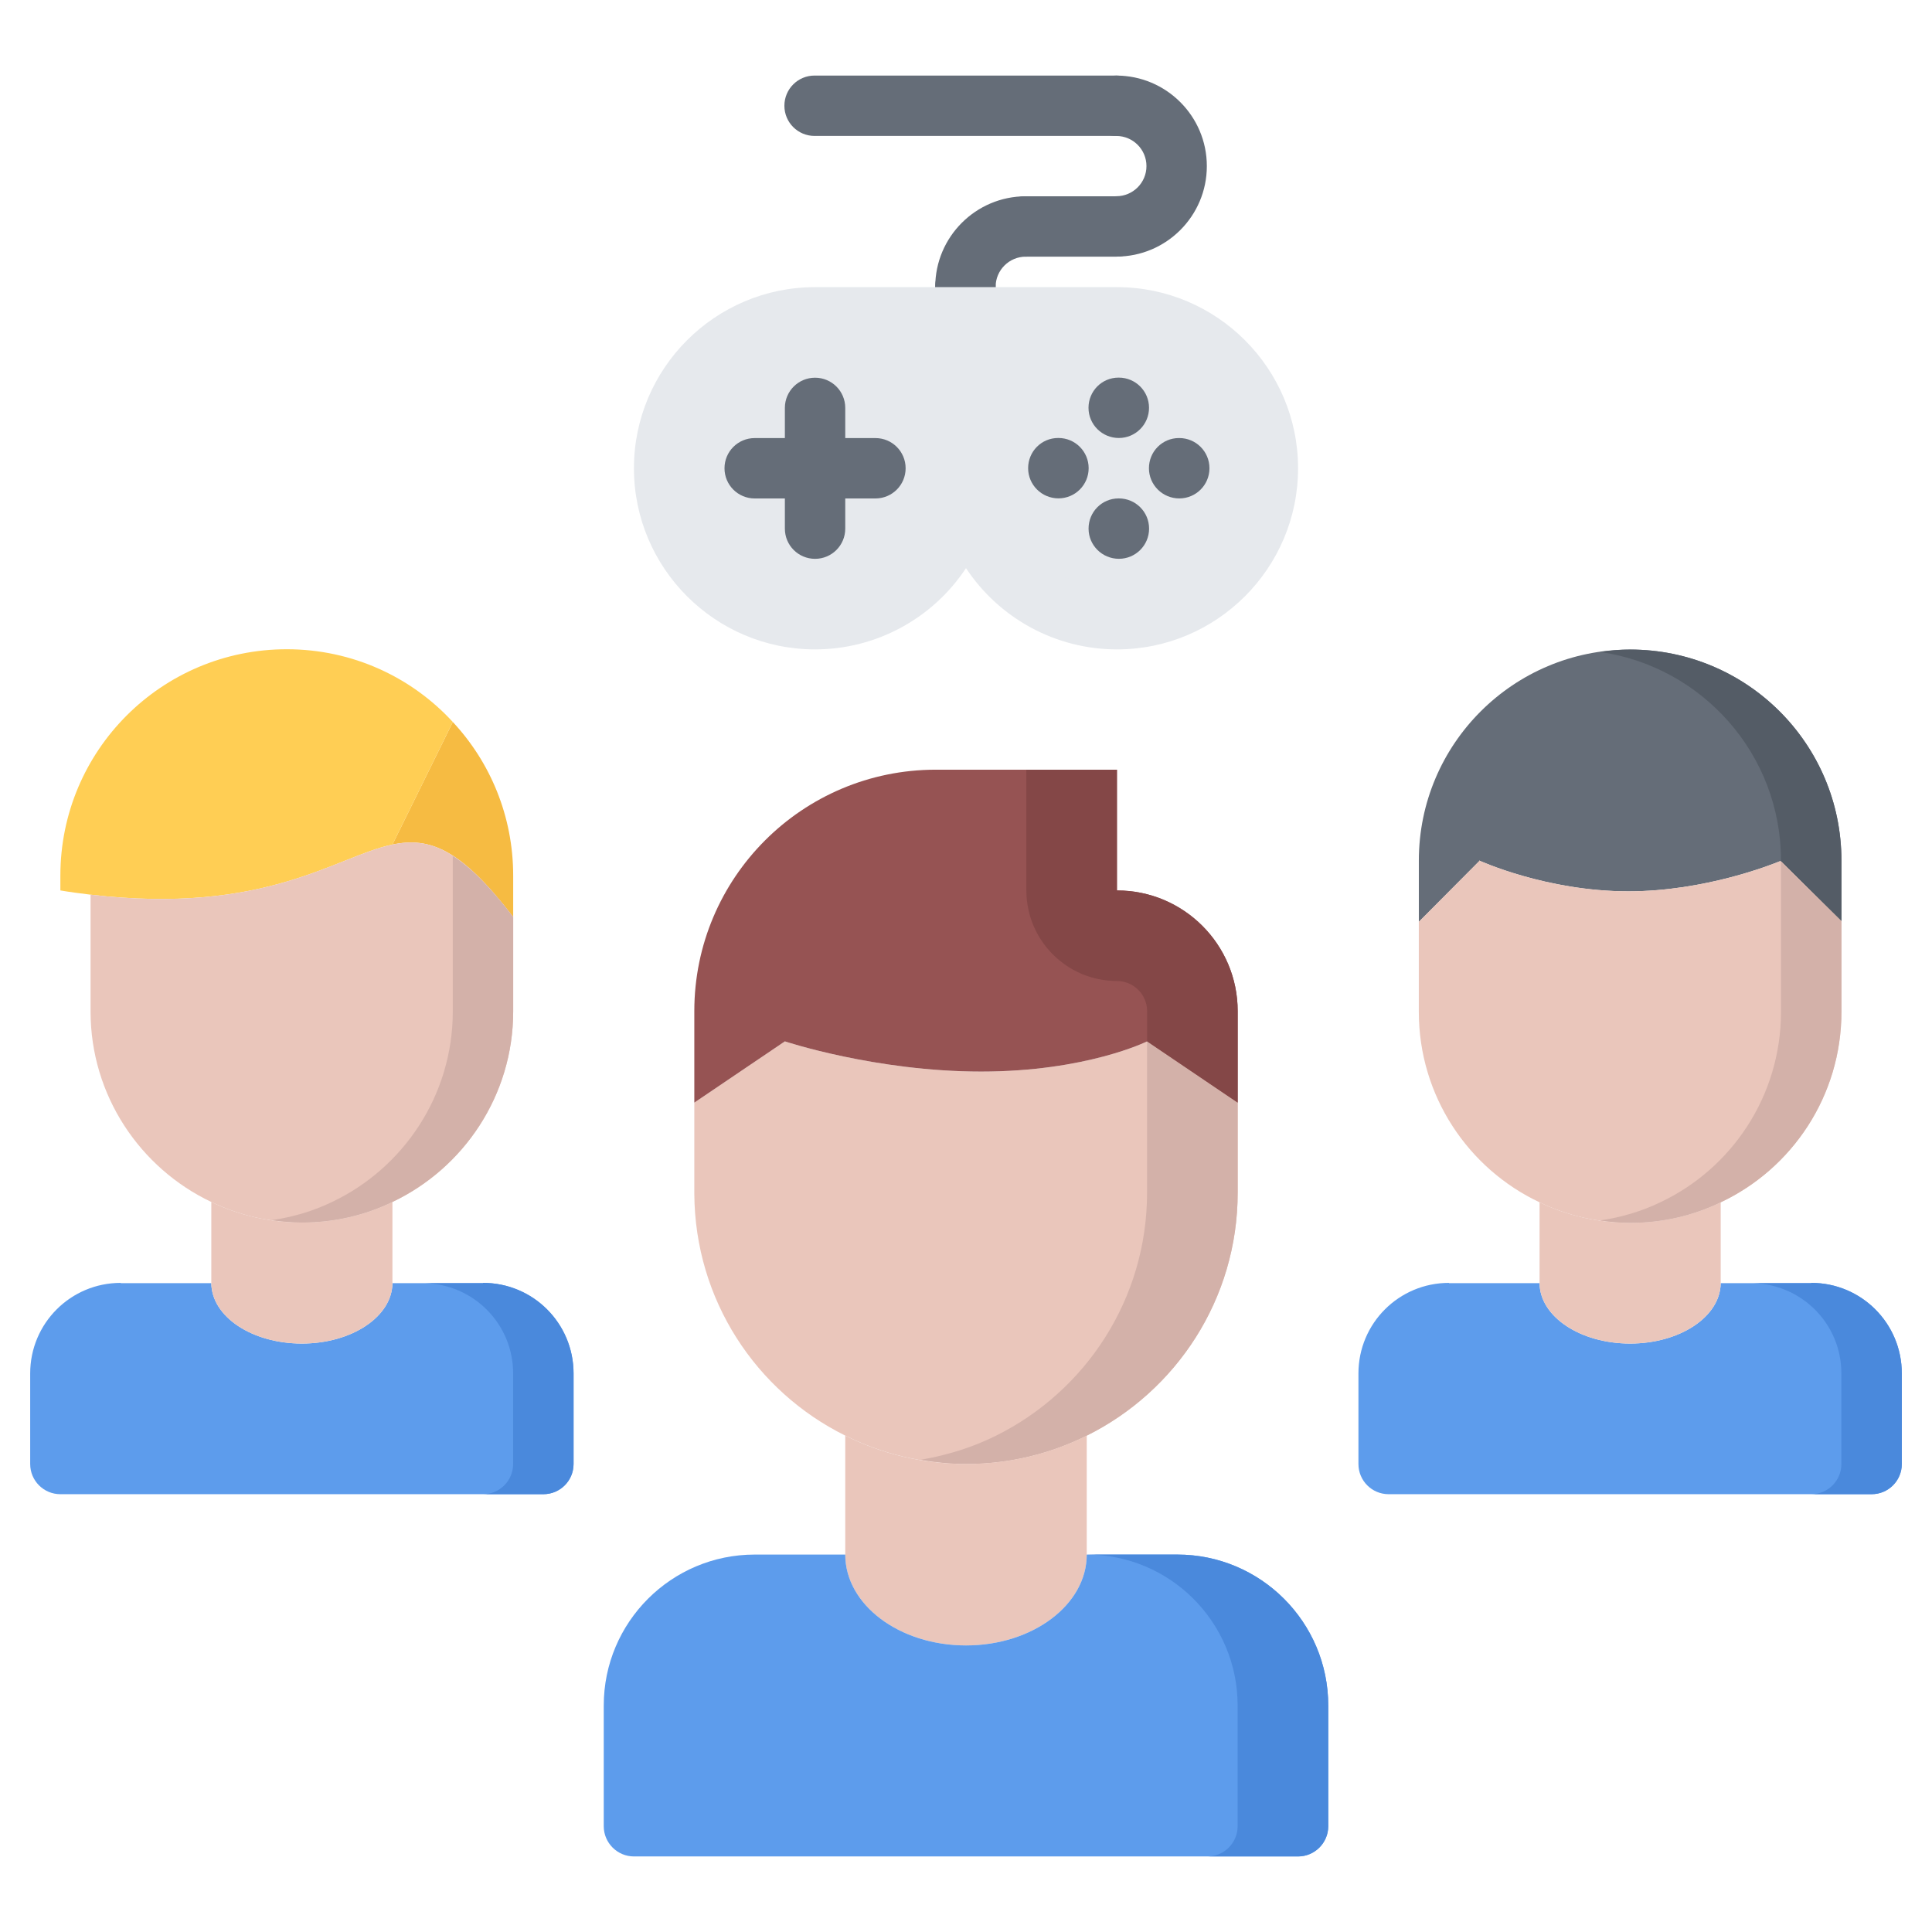 <svg id="icons" enable-background="new 0 0 64 64" height="512" viewBox="0 0 64 64" width="512" xmlns="http://www.w3.org/2000/svg"><path d="m16 42.497v.01h-3c-.01 1.11-1.35 2-3 2s-2.99-.89-3-2h-3v-.01c-1.66 0-3 1.34-3 3v3.001c.001.553.447.999 1 .999h16c.553 0 .999-.446 1-.999v-3.001c0-1.66-1.34-3-3-3z" fill="#5d9cec"/><path d="m16 42.497v.01h-1.904c1.613.053 2.902 1.363 2.902 2.99v3.001c-.001.553-.447.999-1 .999h2.002c.553 0 .999-.446 1-.999v-3.001c0-1.66-1.34-3-3-3z" fill="#4a89dc"/><path d="m60 42.497v.01h-3c-.01 1.11-1.35 2-3 2s-2.99-.89-3-2h-3v-.01c-1.66 0-3 1.34-3 3v3.001c.001.553.447.999 1 .999h16c.553 0 .999-.446 1-.999v-3.001c0-1.66-1.34-3-3-3z" fill="#5d9cec"/><path d="m60 42.497v.01h-1.904c1.613.053 2.902 1.363 2.902 2.99v3.001c-.001.553-.447.999-1 .999h2.002c.553 0 .999-.446 1-.999v-3.001c0-1.66-1.34-3-3-3z" fill="#4a89dc"/><path d="m31.981 10.502c-.553 0-1-.447-1-1 0-1.654 1.346-3 3-3 .553 0 1 .447 1 1s-.447 1-1 1c-.552 0-1 .448-1 1 0 .553-.447 1-1 1z" fill="#656d78"/><path d="m36.98 8.5c-.553 0-1-.447-1-1s.447-1 1-1c.551 0 .998-.447.998-.998s-.447-.998-.998-.998c-.553 0-1-.447-1-1s.447-1 1-1c1.653 0 2.998 1.345 2.998 2.998s-1.344 2.998-2.998 2.998z" fill="#656d78"/><path d="m36.98 4.503h-9.996c-.553 0-1-.447-1-1s.447-1 1-1h9.996c.553 0 1 .447 1 1s-.447 1-1 1z" fill="#656d78"/><path d="m36.98 8.502h-2.999c-.553 0-1-.447-1-1s.447-1 1-1h2.999c.553 0 1 .447 1 1s-.447 1-1 1z" fill="#656d78"/><path d="m31.981 11.504c-.553 0-1-.447-1-1v-1.002c0-.553.447-1 1-1s1 .447 1 1v1.002c0 .553-.447 1-1 1z" fill="#656d78"/><path d="m27 20.517c-2.76 0-5-2.24-5-5s2.24-5 5-5h10c2.76 0 5 2.24 5 5s-2.24 5-5 5c-2.05 0-3.811-1.24-4.58-3h-.84c-.769 1.759-2.53 3-4.58 3z" fill="#e6e9ed"/><path d="m57 39.837v2.66.01.01c-.02 1.101-1.35 1.99-3 1.99s-2.98-.89-3-1.99c0-.01 0-.01 0-.02v-2.66-.01c.91.439 1.93.68 3 .68 1.08 0 2.09-.24 3-.68z" fill="#eac6bb"/><path d="m61 28.507v2.01l-2-1.979-.03-.011c-.27.11-2.489 1-5.029 1-2.721 0-4.94-1.02-4.94-1.02v.02l-2 2.011v-2.03c0-3.86 3.13-6.99 7-6.99s6.999 3.128 6.999 6.989z" fill="#656d78"/><path d="m54 21.517c-.341 0-.673.032-1 .079 3.393.486 5.998 3.391 5.998 6.911v.029l.002.001 2 1.979v-2.01c0-3.86-3.13-6.989-7-6.989z" fill="#545c66"/><path d="m61 33.507v.01c0 2.79-1.64 5.2-4 6.311-.91.439-1.92.68-3 .68-1.07 0-2.09-.24-3-.68-2.359-1.11-4-3.521-4-6.311v-.01-2.97l2-2.011v-.02s2.22 1.02 4.94 1.02c2.54 0 4.76-.89 5.029-1l.031.011 2 1.979z" fill="#eac6bb"/><path d="m59 28.537-.002-.001v4.971.01c0 2.79-1.64 5.2-4 6.311-.621.3-1.292.499-1.996.601.326.047.658.079.998.079 1.08 0 2.09-.24 3-.68 2.36-1.11 4-3.521 4-6.311v-.01-2.99z" fill="#d3b1a9"/><path d="m41 36.526v2.98c0 3.53-2.04 6.58-5 8.05-1.2.601-2.57.94-4 .94s-2.8-.34-4-.94c-2.95-1.46-4.98-4.49-5-8.01v-.04-2.98l3-2.029s3.01 1 6.5 1 5.5-1 5.5-1z" fill="#eac6bb"/><path d="m38 34.497-.002.001v5.009c0 3.53-2.039 6.58-5 8.05-.771.386-1.617.649-2.499.8.491.083.989.141 1.501.141 1.43 0 2.8-.34 4-.94 2.96-1.47 5-4.52 5-8.05v-2.98z" fill="#d3b1a9"/><path d="m36 47.566v3.931c0 1.66-1.79 3.01-4 3.01s-4-1.35-4-3.01v-3.931-.01c1.2.601 2.57.94 4 .94s2.8-.34 4-.94z" fill="#eac6bb"/><path d="m28 51.497c0 1.66 1.79 3.01 4 3.01s4-1.35 4-3.01h3c2.76 0 5 2.24 5 5v4c0 .55-.45 1-1 1h-22c-.55 0-1-.45-1-1v-4c0-2.76 2.24-5 5-5z" fill="#5d9cec"/><path d="m39 51.497h-3c2.76.001 4.998 2.24 4.998 5v4c0 .55-.449 1-1 1h3.002c.55 0 1-.45 1-1v-4c0-2.76-2.24-5-5-5z" fill="#4a89dc"/><path d="m41 33.497v3.029l-3-2.029s-2.01 1-5.5 1-6.5-1-6.5-1l-3 2.029v-3.029c0-4.42 3.58-8 8-8h6v4c2.21 0 4 1.79 4 4z" fill="#965353"/><path d="m41 36.526v-3.029c0-2.21-1.79-4-4-4v-4h-3v4c0 1.657 1.344 3 3 3 .551 0 1 .448 1 1v1z" fill="#844747"/><path d="m13 42.497v.01c-.01 1.11-1.35 2-3 2s-2.99-.89-3-2v-.01-2.681c.91.44 1.93.681 3 .681 1.08 0 2.09-.24 3-.681z" fill="#eac6bb"/><path d="m17 29.007v1.37c-1.721-2.25-2.76-2.66-4-2.4l2-4.06c1.24 1.33 2 3.12 2 5.09z" fill="#f6bb42"/><path d="m15 23.917-2 4.06c-1.87.391-4.189 2.34-10 1.66-.32-.04-.65-.08-1-.14v-.49c0-4.15 3.359-7.5 7.5-7.5 2.18 0 4.141.93 5.5 2.41z" fill="#ffce54"/><path d="m17 33.497v.01c0 2.78-1.641 5.19-4 6.31-.91.44-1.92.681-3 .681-1.07 0-2.09-.24-3-.681-2.359-1.119-4-3.529-4-6.31v-.01-3.86c5.811.68 8.13-1.27 10-1.66 1.24-.26 2.279.15 4 2.4z" fill="#eac6bb"/><path d="m14.999 28.355v5.142.01c0 2.78-1.64 5.19-4 6.31-.622.301-1.292.5-1.997.602.327.046.658.078.998.078 1.08 0 2.09-.24 3-.681 2.359-1.119 4-3.529 4-6.31v-.01-3.12c-.781-1.021-1.418-1.648-2.001-2.021z" fill="#d3b1a9"/><path d="m37 21.512c-2.032 0-3.9-1.029-5-2.691-1.1 1.662-2.968 2.691-5 2.691-3.309 0-6-2.691-6-6s2.691-6 6-6h10c3.309 0 6 2.691 6 6s-2.691 6-6 6zm-5.422-5h.844c.397 0 .757.235.916.599.639 1.459 2.076 2.401 3.662 2.401 2.206 0 4-1.794 4-4s-1.794-4-4-4h-10c-2.206 0-4 1.794-4 4s1.794 4 4 4c1.586 0 3.023-.942 3.662-2.401.159-.364.519-.599.916-.599z" fill="#e6e9ed"/><g fill="#656d78"><path d="m27 18.512c-.553 0-1-.447-1-1v-4c0-.553.447-1 1-1s1 .447 1 1v4c0 .552-.447 1-1 1z"/><path d="m29 16.512h-4c-.553 0-1-.447-1-1s.447-1 1-1h4c.553 0 1 .447 1 1s-.447 1-1 1z"/><path d="m35.063 16.509c-.553 0-1.005-.447-1.005-1s.442-1 .994-1h.011c.552 0 1 .447 1 1s-.448 1-1 1z"/><path d="m37.063 14.509c-.553 0-1.005-.447-1.005-1s.442-1 .994-1h.011c.552 0 1 .447 1 1s-.448 1-1 1z"/><path d="m37.065 18.511c-.553 0-1.005-.447-1.005-1s.442-1 .994-1h.011c.552 0 1 .447 1 1s-.448 1-1 1z"/><path d="m39.065 16.511c-.553 0-1.005-.447-1.005-1s.442-1 .994-1h.011c.552 0 1 .447 1 1s-.448 1-1 1z"/></g></svg>